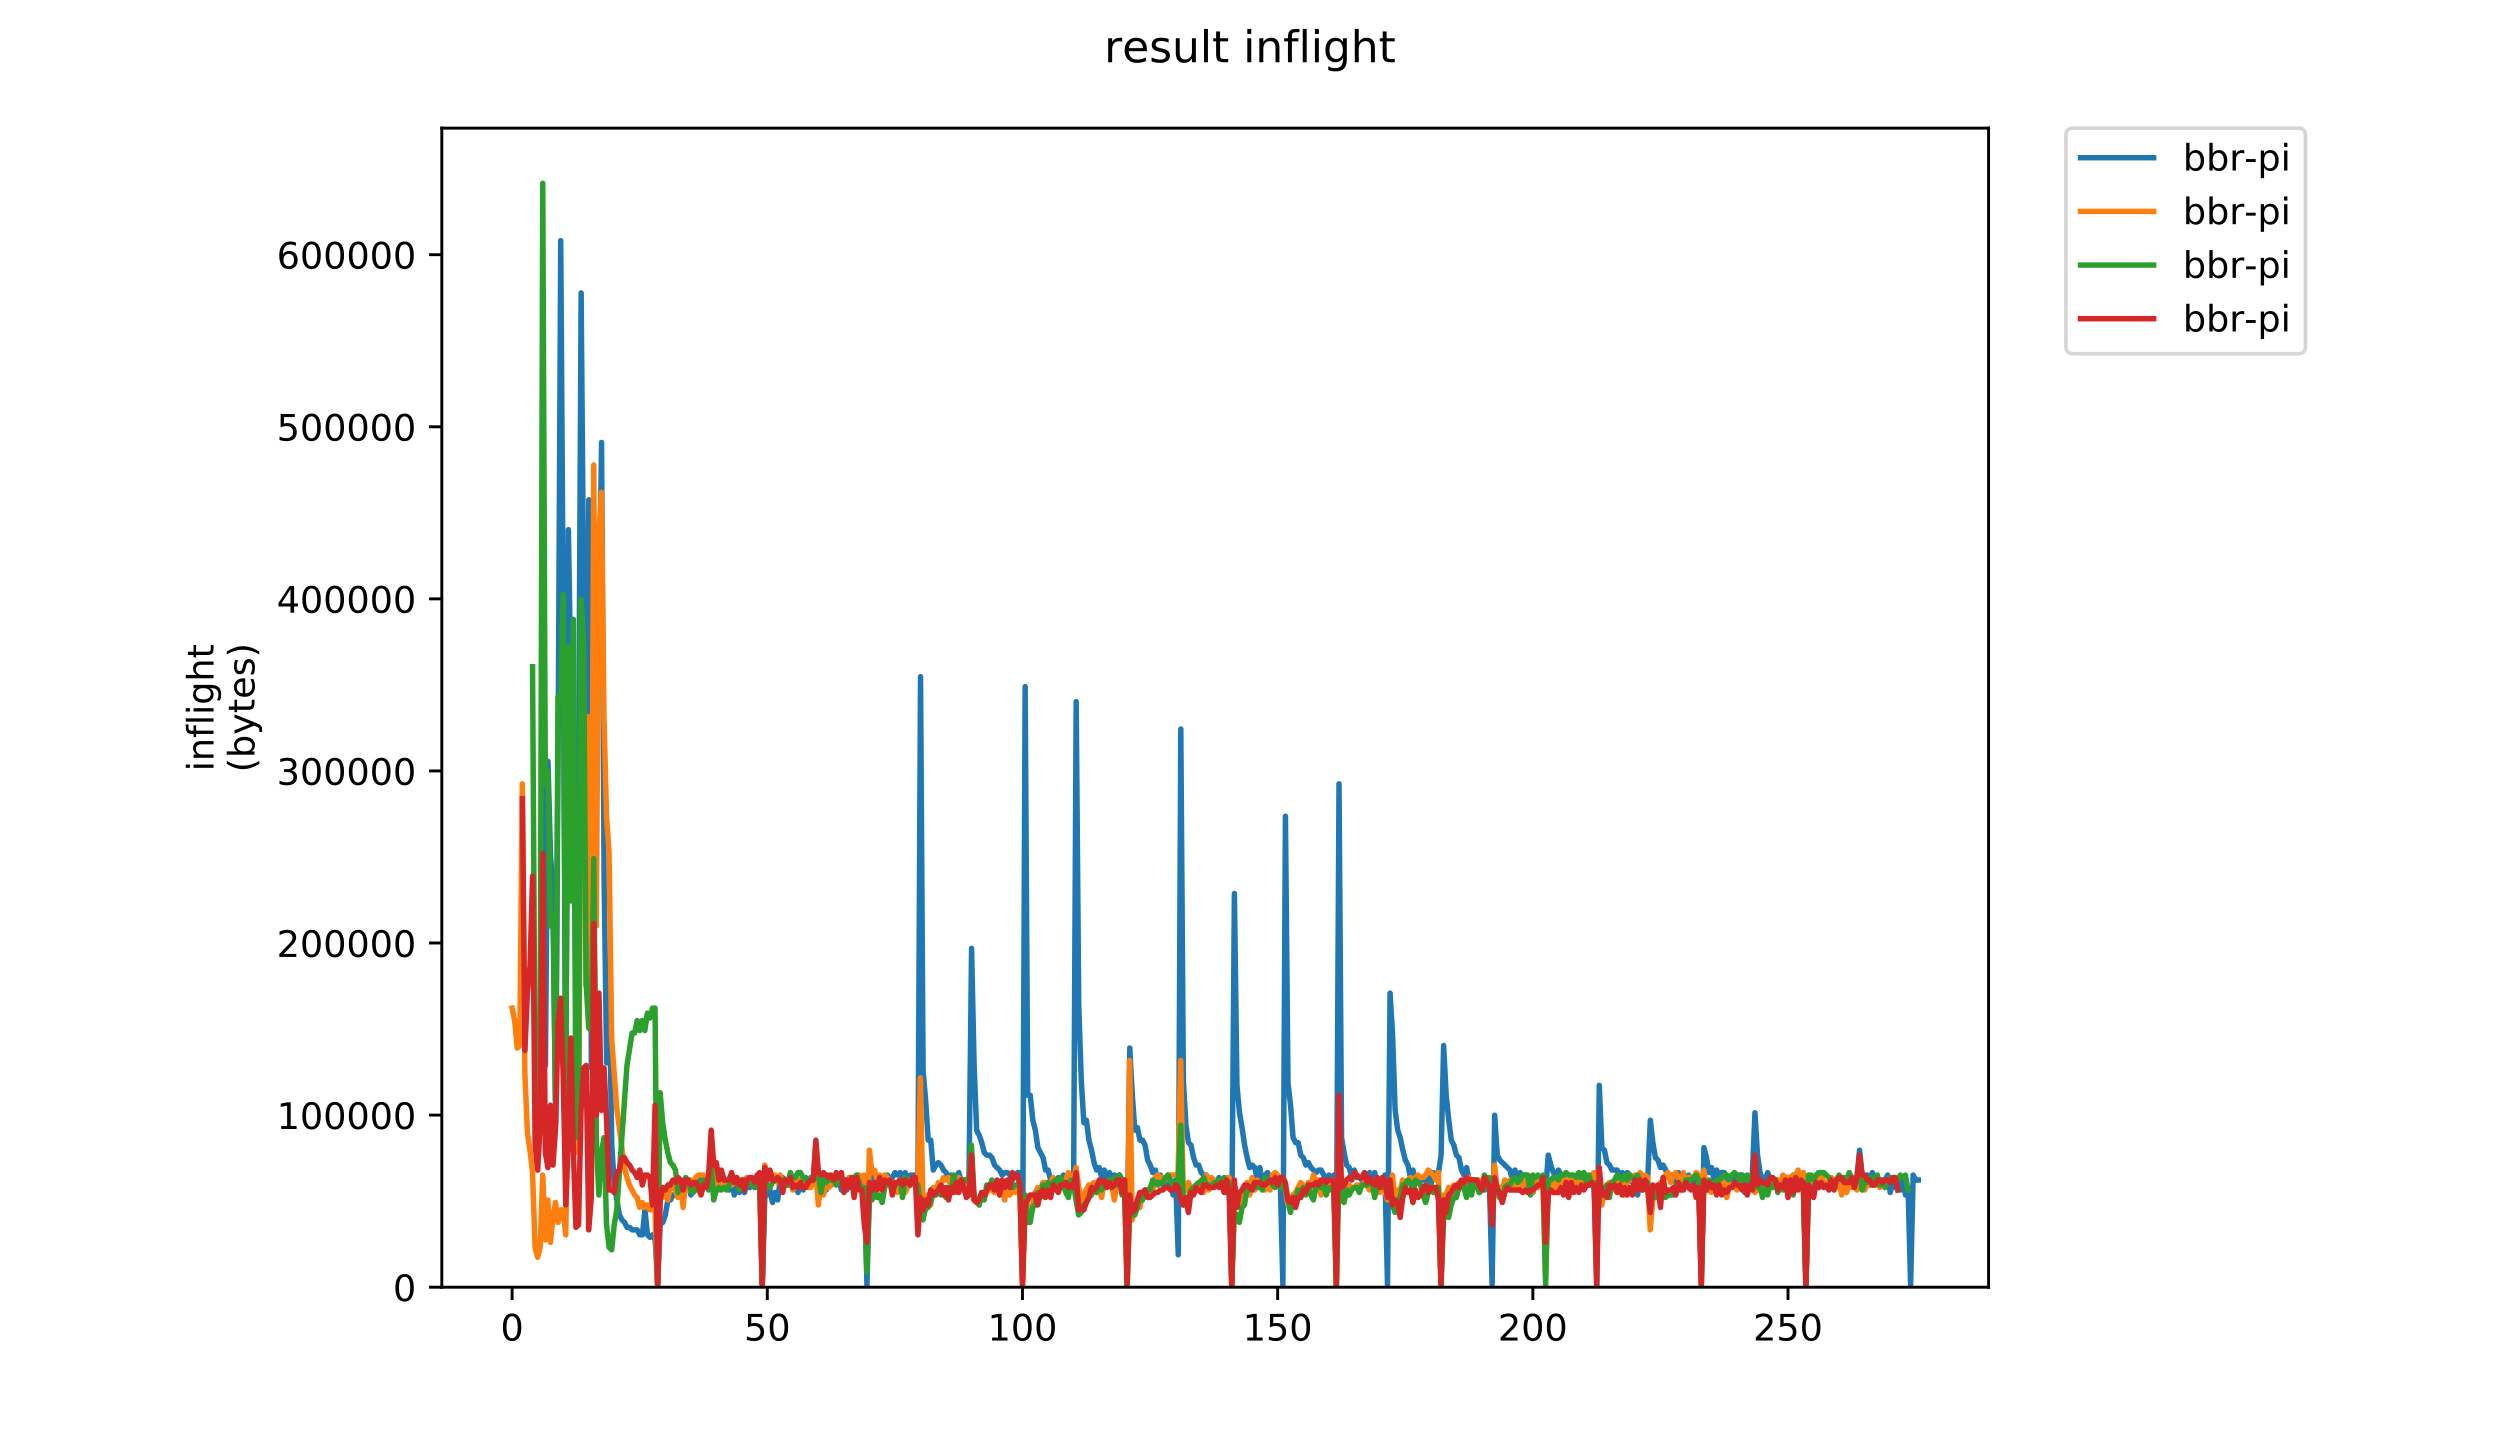 <?xml version="1.0" encoding="utf-8" standalone="no"?>
<!DOCTYPE svg PUBLIC "-//W3C//DTD SVG 1.1//EN"
  "http://www.w3.org/Graphics/SVG/1.1/DTD/svg11.dtd">
<!-- Created with matplotlib (https://matplotlib.org/) -->
<svg height="396pt" version="1.1" viewBox="0 0 684 396" width="684pt" xmlns="http://www.w3.org/2000/svg" xmlns:xlink="http://www.w3.org/1999/xlink">
 <defs>
  <style type="text/css">
*{stroke-linecap:butt;stroke-linejoin:round;}
  </style>
 </defs>
 <g id="figure_1">
  <g id="patch_1">
   <path d="M 0 396 
L 684 396 
L 684 0 
L 0 0 
z
" style="fill:#ffffff;"/>
  </g>
  <g id="axes_1">
   <g id="patch_2">
    <path d="M 120.879 352.174 
L 544.074 352.174 
L 544.074 35.062 
L 120.879 35.062 
z
" style="fill:#ffffff;"/>
   </g>
   <g id="matplotlib.axis_1">
    <g id="xtick_1">
     <g id="line2d_1">
      <defs>
       <path d="M 0 0 
L 0 3.5 
" id="m417b102bc9" style="stroke:#000000;stroke-width:0.8;"/>
      </defs>
      <g>
       <use style="stroke:#000000;stroke-width:0.8;" x="140.115" xlink:href="#m417b102bc9" y="352.174"/>
      </g>
     </g>
     <g id="text_1">
      <!-- 0 -->
      <defs>
       <path d="M 31.781 66.406 
Q 24.172 66.406 20.328 58.906 
Q 16.5 51.422 16.5 36.375 
Q 16.5 21.391 20.328 13.891 
Q 24.172 6.391 31.781 6.391 
Q 39.453 6.391 43.281 13.891 
Q 47.125 21.391 47.125 36.375 
Q 47.125 51.422 43.281 58.906 
Q 39.453 66.406 31.781 66.406 
z
M 31.781 74.219 
Q 44.047 74.219 50.516 64.516 
Q 56.984 54.828 56.984 36.375 
Q 56.984 17.969 50.516 8.266 
Q 44.047 -1.422 31.781 -1.422 
Q 19.531 -1.422 13.062 8.266 
Q 6.594 17.969 6.594 36.375 
Q 6.594 54.828 13.062 64.516 
Q 19.531 74.219 31.781 74.219 
z
" id="DejaVuSans-48"/>
      </defs>
      <g transform="translate(136.933 366.773)scale(0.1 -0.1)">
       <use xlink:href="#DejaVuSans-48"/>
      </g>
     </g>
    </g>
    <g id="xtick_2">
     <g id="line2d_2">
      <g>
       <use style="stroke:#000000;stroke-width:0.8;" x="209.931" xlink:href="#m417b102bc9" y="352.174"/>
      </g>
     </g>
     <g id="text_2">
      <!-- 50 -->
      <defs>
       <path d="M 10.797 72.906 
L 49.516 72.906 
L 49.516 64.594 
L 19.828 64.594 
L 19.828 46.734 
Q 21.969 47.469 24.109 47.828 
Q 26.266 48.188 28.422 48.188 
Q 40.625 48.188 47.75 41.5 
Q 54.891 34.812 54.891 23.391 
Q 54.891 11.625 47.562 5.094 
Q 40.234 -1.422 26.906 -1.422 
Q 22.312 -1.422 17.547 -0.641 
Q 12.797 0.141 7.719 1.703 
L 7.719 11.625 
Q 12.109 9.234 16.797 8.062 
Q 21.484 6.891 26.703 6.891 
Q 35.156 6.891 40.078 11.328 
Q 45.016 15.766 45.016 23.391 
Q 45.016 31 40.078 35.438 
Q 35.156 39.891 26.703 39.891 
Q 22.75 39.891 18.812 39.016 
Q 14.891 38.141 10.797 36.281 
z
" id="DejaVuSans-53"/>
      </defs>
      <g transform="translate(203.569 366.773)scale(0.1 -0.1)">
       <use xlink:href="#DejaVuSans-53"/>
       <use x="63.623" xlink:href="#DejaVuSans-48"/>
      </g>
     </g>
    </g>
    <g id="xtick_3">
     <g id="line2d_3">
      <g>
       <use style="stroke:#000000;stroke-width:0.8;" x="279.747" xlink:href="#m417b102bc9" y="352.174"/>
      </g>
     </g>
     <g id="text_3">
      <!-- 100 -->
      <defs>
       <path d="M 12.406 8.297 
L 28.516 8.297 
L 28.516 63.922 
L 10.984 60.406 
L 10.984 69.391 
L 28.422 72.906 
L 38.281 72.906 
L 38.281 8.297 
L 54.391 8.297 
L 54.391 0 
L 12.406 0 
z
" id="DejaVuSans-49"/>
      </defs>
      <g transform="translate(270.204 366.773)scale(0.1 -0.1)">
       <use xlink:href="#DejaVuSans-49"/>
       <use x="63.623" xlink:href="#DejaVuSans-48"/>
       <use x="127.246" xlink:href="#DejaVuSans-48"/>
      </g>
     </g>
    </g>
    <g id="xtick_4">
     <g id="line2d_4">
      <g>
       <use style="stroke:#000000;stroke-width:0.8;" x="349.564" xlink:href="#m417b102bc9" y="352.174"/>
      </g>
     </g>
     <g id="text_4">
      <!-- 150 -->
      <g transform="translate(340.02 366.773)scale(0.1 -0.1)">
       <use xlink:href="#DejaVuSans-49"/>
       <use x="63.623" xlink:href="#DejaVuSans-53"/>
       <use x="127.246" xlink:href="#DejaVuSans-48"/>
      </g>
     </g>
    </g>
    <g id="xtick_5">
     <g id="line2d_5">
      <g>
       <use style="stroke:#000000;stroke-width:0.8;" x="419.38" xlink:href="#m417b102bc9" y="352.174"/>
      </g>
     </g>
     <g id="text_5">
      <!-- 200 -->
      <defs>
       <path d="M 19.188 8.297 
L 53.609 8.297 
L 53.609 0 
L 7.328 0 
L 7.328 8.297 
Q 12.938 14.109 22.625 23.891 
Q 32.328 33.688 34.812 36.531 
Q 39.547 41.844 41.422 45.531 
Q 43.312 49.219 43.312 52.781 
Q 43.312 58.594 39.234 62.25 
Q 35.156 65.922 28.609 65.922 
Q 23.969 65.922 18.812 64.312 
Q 13.672 62.703 7.812 59.422 
L 7.812 69.391 
Q 13.766 71.781 18.938 73 
Q 24.125 74.219 28.422 74.219 
Q 39.75 74.219 46.484 68.547 
Q 53.219 62.891 53.219 53.422 
Q 53.219 48.922 51.531 44.891 
Q 49.859 40.875 45.406 35.406 
Q 44.188 33.984 37.641 27.219 
Q 31.109 20.453 19.188 8.297 
z
" id="DejaVuSans-50"/>
      </defs>
      <g transform="translate(409.836 366.773)scale(0.1 -0.1)">
       <use xlink:href="#DejaVuSans-50"/>
       <use x="63.623" xlink:href="#DejaVuSans-48"/>
       <use x="127.246" xlink:href="#DejaVuSans-48"/>
      </g>
     </g>
    </g>
    <g id="xtick_6">
     <g id="line2d_6">
      <g>
       <use style="stroke:#000000;stroke-width:0.8;" x="489.197" xlink:href="#m417b102bc9" y="352.174"/>
      </g>
     </g>
     <g id="text_6">
      <!-- 250 -->
      <g transform="translate(479.653 366.773)scale(0.1 -0.1)">
       <use xlink:href="#DejaVuSans-50"/>
       <use x="63.623" xlink:href="#DejaVuSans-53"/>
       <use x="127.246" xlink:href="#DejaVuSans-48"/>
      </g>
     </g>
    </g>
   </g>
   <g id="matplotlib.axis_2">
    <g id="ytick_1">
     <g id="line2d_7">
      <defs>
       <path d="M 0 0 
L -3.5 0 
" id="m81cf6c8b62" style="stroke:#000000;stroke-width:0.8;"/>
      </defs>
      <g>
       <use style="stroke:#000000;stroke-width:0.8;" x="120.879" xlink:href="#m81cf6c8b62" y="352.174"/>
      </g>
     </g>
     <g id="text_7">
      <!-- 0 -->
      <g transform="translate(107.516 355.973)scale(0.1 -0.1)">
       <use xlink:href="#DejaVuSans-48"/>
      </g>
     </g>
    </g>
    <g id="ytick_2">
     <g id="line2d_8">
      <g>
       <use style="stroke:#000000;stroke-width:0.8;" x="120.879" xlink:href="#m81cf6c8b62" y="305.093"/>
      </g>
     </g>
     <g id="text_8">
      <!-- 100000 -->
      <g transform="translate(75.704 308.892)scale(0.1 -0.1)">
       <use xlink:href="#DejaVuSans-49"/>
       <use x="63.623" xlink:href="#DejaVuSans-48"/>
       <use x="127.246" xlink:href="#DejaVuSans-48"/>
       <use x="190.869" xlink:href="#DejaVuSans-48"/>
       <use x="254.492" xlink:href="#DejaVuSans-48"/>
       <use x="318.115" xlink:href="#DejaVuSans-48"/>
      </g>
     </g>
    </g>
    <g id="ytick_3">
     <g id="line2d_9">
      <g>
       <use style="stroke:#000000;stroke-width:0.8;" x="120.879" xlink:href="#m81cf6c8b62" y="258.011"/>
      </g>
     </g>
     <g id="text_9">
      <!-- 200000 -->
      <g transform="translate(75.704 261.81)scale(0.1 -0.1)">
       <use xlink:href="#DejaVuSans-50"/>
       <use x="63.623" xlink:href="#DejaVuSans-48"/>
       <use x="127.246" xlink:href="#DejaVuSans-48"/>
       <use x="190.869" xlink:href="#DejaVuSans-48"/>
       <use x="254.492" xlink:href="#DejaVuSans-48"/>
       <use x="318.115" xlink:href="#DejaVuSans-48"/>
      </g>
     </g>
    </g>
    <g id="ytick_4">
     <g id="line2d_10">
      <g>
       <use style="stroke:#000000;stroke-width:0.8;" x="120.879" xlink:href="#m81cf6c8b62" y="210.93"/>
      </g>
     </g>
     <g id="text_10">
      <!-- 300000 -->
      <defs>
       <path d="M 40.578 39.312 
Q 47.656 37.797 51.625 33 
Q 55.609 28.219 55.609 21.188 
Q 55.609 10.406 48.188 4.484 
Q 40.766 -1.422 27.094 -1.422 
Q 22.516 -1.422 17.656 -0.516 
Q 12.797 0.391 7.625 2.203 
L 7.625 11.719 
Q 11.719 9.328 16.594 8.109 
Q 21.484 6.891 26.812 6.891 
Q 36.078 6.891 40.938 10.547 
Q 45.797 14.203 45.797 21.188 
Q 45.797 27.641 41.281 31.266 
Q 36.766 34.906 28.719 34.906 
L 20.219 34.906 
L 20.219 43.016 
L 29.109 43.016 
Q 36.375 43.016 40.234 45.922 
Q 44.094 48.828 44.094 54.297 
Q 44.094 59.906 40.109 62.906 
Q 36.141 65.922 28.719 65.922 
Q 24.656 65.922 20.016 65.031 
Q 15.375 64.156 9.812 62.312 
L 9.812 71.094 
Q 15.438 72.656 20.344 73.438 
Q 25.25 74.219 29.594 74.219 
Q 40.828 74.219 47.359 69.109 
Q 53.906 64.016 53.906 55.328 
Q 53.906 49.266 50.438 45.094 
Q 46.969 40.922 40.578 39.312 
z
" id="DejaVuSans-51"/>
      </defs>
      <g transform="translate(75.704 214.729)scale(0.1 -0.1)">
       <use xlink:href="#DejaVuSans-51"/>
       <use x="63.623" xlink:href="#DejaVuSans-48"/>
       <use x="127.246" xlink:href="#DejaVuSans-48"/>
       <use x="190.869" xlink:href="#DejaVuSans-48"/>
       <use x="254.492" xlink:href="#DejaVuSans-48"/>
       <use x="318.115" xlink:href="#DejaVuSans-48"/>
      </g>
     </g>
    </g>
    <g id="ytick_5">
     <g id="line2d_11">
      <g>
       <use style="stroke:#000000;stroke-width:0.8;" x="120.879" xlink:href="#m81cf6c8b62" y="163.848"/>
      </g>
     </g>
     <g id="text_11">
      <!-- 400000 -->
      <defs>
       <path d="M 37.797 64.312 
L 12.891 25.391 
L 37.797 25.391 
z
M 35.203 72.906 
L 47.609 72.906 
L 47.609 25.391 
L 58.016 25.391 
L 58.016 17.188 
L 47.609 17.188 
L 47.609 0 
L 37.797 0 
L 37.797 17.188 
L 4.891 17.188 
L 4.891 26.703 
z
" id="DejaVuSans-52"/>
      </defs>
      <g transform="translate(75.704 167.647)scale(0.1 -0.1)">
       <use xlink:href="#DejaVuSans-52"/>
       <use x="63.623" xlink:href="#DejaVuSans-48"/>
       <use x="127.246" xlink:href="#DejaVuSans-48"/>
       <use x="190.869" xlink:href="#DejaVuSans-48"/>
       <use x="254.492" xlink:href="#DejaVuSans-48"/>
       <use x="318.115" xlink:href="#DejaVuSans-48"/>
      </g>
     </g>
    </g>
    <g id="ytick_6">
     <g id="line2d_12">
      <g>
       <use style="stroke:#000000;stroke-width:0.8;" x="120.879" xlink:href="#m81cf6c8b62" y="116.766"/>
      </g>
     </g>
     <g id="text_12">
      <!-- 500000 -->
      <g transform="translate(75.704 120.566)scale(0.1 -0.1)">
       <use xlink:href="#DejaVuSans-53"/>
       <use x="63.623" xlink:href="#DejaVuSans-48"/>
       <use x="127.246" xlink:href="#DejaVuSans-48"/>
       <use x="190.869" xlink:href="#DejaVuSans-48"/>
       <use x="254.492" xlink:href="#DejaVuSans-48"/>
       <use x="318.115" xlink:href="#DejaVuSans-48"/>
      </g>
     </g>
    </g>
    <g id="ytick_7">
     <g id="line2d_13">
      <g>
       <use style="stroke:#000000;stroke-width:0.8;" x="120.879" xlink:href="#m81cf6c8b62" y="69.685"/>
      </g>
     </g>
     <g id="text_13">
      <!-- 600000 -->
      <defs>
       <path d="M 33.016 40.375 
Q 26.375 40.375 22.484 35.828 
Q 18.609 31.297 18.609 23.391 
Q 18.609 15.531 22.484 10.953 
Q 26.375 6.391 33.016 6.391 
Q 39.656 6.391 43.531 10.953 
Q 47.406 15.531 47.406 23.391 
Q 47.406 31.297 43.531 35.828 
Q 39.656 40.375 33.016 40.375 
z
M 52.594 71.297 
L 52.594 62.312 
Q 48.875 64.062 45.094 64.984 
Q 41.312 65.922 37.594 65.922 
Q 27.828 65.922 22.672 59.328 
Q 17.531 52.734 16.797 39.406 
Q 19.672 43.656 24.016 45.922 
Q 28.375 48.188 33.594 48.188 
Q 44.578 48.188 50.953 41.516 
Q 57.328 34.859 57.328 23.391 
Q 57.328 12.156 50.688 5.359 
Q 44.047 -1.422 33.016 -1.422 
Q 20.359 -1.422 13.672 8.266 
Q 6.984 17.969 6.984 36.375 
Q 6.984 53.656 15.188 63.938 
Q 23.391 74.219 37.203 74.219 
Q 40.922 74.219 44.703 73.484 
Q 48.484 72.75 52.594 71.297 
z
" id="DejaVuSans-54"/>
      </defs>
      <g transform="translate(75.704 73.484)scale(0.1 -0.1)">
       <use xlink:href="#DejaVuSans-54"/>
       <use x="63.623" xlink:href="#DejaVuSans-48"/>
       <use x="127.246" xlink:href="#DejaVuSans-48"/>
       <use x="190.869" xlink:href="#DejaVuSans-48"/>
       <use x="254.492" xlink:href="#DejaVuSans-48"/>
       <use x="318.115" xlink:href="#DejaVuSans-48"/>
      </g>
     </g>
    </g>
    <g id="text_14">
     <!-- inflight -->
     <defs>
      <path d="M 9.422 54.688 
L 18.406 54.688 
L 18.406 0 
L 9.422 0 
z
M 9.422 75.984 
L 18.406 75.984 
L 18.406 64.594 
L 9.422 64.594 
z
" id="DejaVuSans-105"/>
      <path d="M 54.891 33.016 
L 54.891 0 
L 45.906 0 
L 45.906 32.719 
Q 45.906 40.484 42.875 44.328 
Q 39.844 48.188 33.797 48.188 
Q 26.516 48.188 22.312 43.547 
Q 18.109 38.922 18.109 30.906 
L 18.109 0 
L 9.078 0 
L 9.078 54.688 
L 18.109 54.688 
L 18.109 46.188 
Q 21.344 51.125 25.703 53.562 
Q 30.078 56 35.797 56 
Q 45.219 56 50.047 50.172 
Q 54.891 44.344 54.891 33.016 
z
" id="DejaVuSans-110"/>
      <path d="M 37.109 75.984 
L 37.109 68.5 
L 28.516 68.5 
Q 23.688 68.5 21.797 66.547 
Q 19.922 64.594 19.922 59.516 
L 19.922 54.688 
L 34.719 54.688 
L 34.719 47.703 
L 19.922 47.703 
L 19.922 0 
L 10.891 0 
L 10.891 47.703 
L 2.297 47.703 
L 2.297 54.688 
L 10.891 54.688 
L 10.891 58.5 
Q 10.891 67.625 15.141 71.797 
Q 19.391 75.984 28.609 75.984 
z
" id="DejaVuSans-102"/>
      <path d="M 9.422 75.984 
L 18.406 75.984 
L 18.406 0 
L 9.422 0 
z
" id="DejaVuSans-108"/>
      <path d="M 45.406 27.984 
Q 45.406 37.75 41.375 43.109 
Q 37.359 48.484 30.078 48.484 
Q 22.859 48.484 18.828 43.109 
Q 14.797 37.75 14.797 27.984 
Q 14.797 18.266 18.828 12.891 
Q 22.859 7.516 30.078 7.516 
Q 37.359 7.516 41.375 12.891 
Q 45.406 18.266 45.406 27.984 
z
M 54.391 6.781 
Q 54.391 -7.172 48.188 -13.984 
Q 42 -20.797 29.203 -20.797 
Q 24.469 -20.797 20.266 -20.094 
Q 16.062 -19.391 12.109 -17.922 
L 12.109 -9.188 
Q 16.062 -11.328 19.922 -12.344 
Q 23.781 -13.375 27.781 -13.375 
Q 36.625 -13.375 41.016 -8.766 
Q 45.406 -4.156 45.406 5.172 
L 45.406 9.625 
Q 42.625 4.781 38.281 2.391 
Q 33.938 0 27.875 0 
Q 17.828 0 11.672 7.656 
Q 5.516 15.328 5.516 27.984 
Q 5.516 40.672 11.672 48.328 
Q 17.828 56 27.875 56 
Q 33.938 56 38.281 53.609 
Q 42.625 51.219 45.406 46.391 
L 45.406 54.688 
L 54.391 54.688 
z
" id="DejaVuSans-103"/>
      <path d="M 54.891 33.016 
L 54.891 0 
L 45.906 0 
L 45.906 32.719 
Q 45.906 40.484 42.875 44.328 
Q 39.844 48.188 33.797 48.188 
Q 26.516 48.188 22.312 43.547 
Q 18.109 38.922 18.109 30.906 
L 18.109 0 
L 9.078 0 
L 9.078 75.984 
L 18.109 75.984 
L 18.109 46.188 
Q 21.344 51.125 25.703 53.562 
Q 30.078 56 35.797 56 
Q 45.219 56 50.047 50.172 
Q 54.891 44.344 54.891 33.016 
z
" id="DejaVuSans-104"/>
      <path d="M 18.312 70.219 
L 18.312 54.688 
L 36.812 54.688 
L 36.812 47.703 
L 18.312 47.703 
L 18.312 18.016 
Q 18.312 11.328 20.141 9.422 
Q 21.969 7.516 27.594 7.516 
L 36.812 7.516 
L 36.812 0 
L 27.594 0 
Q 17.188 0 13.234 3.875 
Q 9.281 7.766 9.281 18.016 
L 9.281 47.703 
L 2.688 47.703 
L 2.688 54.688 
L 9.281 54.688 
L 9.281 70.219 
z
" id="DejaVuSans-116"/>
     </defs>
     <g transform="translate(58.426 211.018)rotate(-90)scale(0.1 -0.1)">
      <use xlink:href="#DejaVuSans-105"/>
      <use x="27.783" xlink:href="#DejaVuSans-110"/>
      <use x="91.162" xlink:href="#DejaVuSans-102"/>
      <use x="126.367" xlink:href="#DejaVuSans-108"/>
      <use x="154.15" xlink:href="#DejaVuSans-105"/>
      <use x="181.934" xlink:href="#DejaVuSans-103"/>
      <use x="245.41" xlink:href="#DejaVuSans-104"/>
      <use x="308.789" xlink:href="#DejaVuSans-116"/>
     </g>
     <!-- (bytes) -->
     <defs>
      <path d="M 31 75.875 
Q 24.469 64.656 21.281 53.656 
Q 18.109 42.672 18.109 31.391 
Q 18.109 20.125 21.312 9.062 
Q 24.516 -2 31 -13.188 
L 23.188 -13.188 
Q 15.875 -1.703 12.234 9.375 
Q 8.594 20.453 8.594 31.391 
Q 8.594 42.281 12.203 53.312 
Q 15.828 64.359 23.188 75.875 
z
" id="DejaVuSans-40"/>
      <path d="M 48.688 27.297 
Q 48.688 37.203 44.609 42.844 
Q 40.531 48.484 33.406 48.484 
Q 26.266 48.484 22.188 42.844 
Q 18.109 37.203 18.109 27.297 
Q 18.109 17.391 22.188 11.75 
Q 26.266 6.109 33.406 6.109 
Q 40.531 6.109 44.609 11.75 
Q 48.688 17.391 48.688 27.297 
z
M 18.109 46.391 
Q 20.953 51.266 25.266 53.625 
Q 29.594 56 35.594 56 
Q 45.562 56 51.781 48.094 
Q 58.016 40.188 58.016 27.297 
Q 58.016 14.406 51.781 6.484 
Q 45.562 -1.422 35.594 -1.422 
Q 29.594 -1.422 25.266 0.953 
Q 20.953 3.328 18.109 8.203 
L 18.109 0 
L 9.078 0 
L 9.078 75.984 
L 18.109 75.984 
z
" id="DejaVuSans-98"/>
      <path d="M 32.172 -5.078 
Q 28.375 -14.844 24.75 -17.812 
Q 21.141 -20.797 15.094 -20.797 
L 7.906 -20.797 
L 7.906 -13.281 
L 13.188 -13.281 
Q 16.891 -13.281 18.938 -11.516 
Q 21 -9.766 23.484 -3.219 
L 25.094 0.875 
L 2.984 54.688 
L 12.5 54.688 
L 29.594 11.922 
L 46.688 54.688 
L 56.203 54.688 
z
" id="DejaVuSans-121"/>
      <path d="M 56.203 29.594 
L 56.203 25.203 
L 14.891 25.203 
Q 15.484 15.922 20.484 11.062 
Q 25.484 6.203 34.422 6.203 
Q 39.594 6.203 44.453 7.469 
Q 49.312 8.734 54.109 11.281 
L 54.109 2.781 
Q 49.266 0.734 44.188 -0.344 
Q 39.109 -1.422 33.891 -1.422 
Q 20.797 -1.422 13.156 6.188 
Q 5.516 13.812 5.516 26.812 
Q 5.516 40.234 12.766 48.109 
Q 20.016 56 32.328 56 
Q 43.359 56 49.781 48.891 
Q 56.203 41.797 56.203 29.594 
z
M 47.219 32.234 
Q 47.125 39.594 43.094 43.984 
Q 39.062 48.391 32.422 48.391 
Q 24.906 48.391 20.391 44.141 
Q 15.875 39.891 15.188 32.172 
z
" id="DejaVuSans-101"/>
      <path d="M 44.281 53.078 
L 44.281 44.578 
Q 40.484 46.531 36.375 47.5 
Q 32.281 48.484 27.875 48.484 
Q 21.188 48.484 17.844 46.438 
Q 14.5 44.391 14.5 40.281 
Q 14.5 37.156 16.891 35.375 
Q 19.281 33.594 26.516 31.984 
L 29.594 31.297 
Q 39.156 29.25 43.188 25.516 
Q 47.219 21.781 47.219 15.094 
Q 47.219 7.469 41.188 3.016 
Q 35.156 -1.422 24.609 -1.422 
Q 20.219 -1.422 15.453 -0.562 
Q 10.688 0.297 5.422 2 
L 5.422 11.281 
Q 10.406 8.688 15.234 7.391 
Q 20.062 6.109 24.812 6.109 
Q 31.156 6.109 34.562 8.281 
Q 37.984 10.453 37.984 14.406 
Q 37.984 18.062 35.516 20.016 
Q 33.062 21.969 24.703 23.781 
L 21.578 24.516 
Q 13.234 26.266 9.516 29.906 
Q 5.812 33.547 5.812 39.891 
Q 5.812 47.609 11.281 51.797 
Q 16.75 56 26.812 56 
Q 31.781 56 36.172 55.266 
Q 40.578 54.547 44.281 53.078 
z
" id="DejaVuSans-115"/>
      <path d="M 8.016 75.875 
L 15.828 75.875 
Q 23.141 64.359 26.781 53.312 
Q 30.422 42.281 30.422 31.391 
Q 30.422 20.453 26.781 9.375 
Q 23.141 -1.703 15.828 -13.188 
L 8.016 -13.188 
Q 14.5 -2 17.703 9.062 
Q 20.906 20.125 20.906 31.391 
Q 20.906 42.672 17.703 53.656 
Q 14.5 64.656 8.016 75.875 
z
" id="DejaVuSans-41"/>
     </defs>
     <g transform="translate(69.624 211.295)rotate(-90)scale(0.1 -0.1)">
      <use xlink:href="#DejaVuSans-40"/>
      <use x="39.014" xlink:href="#DejaVuSans-98"/>
      <use x="102.49" xlink:href="#DejaVuSans-121"/>
      <use x="161.67" xlink:href="#DejaVuSans-116"/>
      <use x="200.879" xlink:href="#DejaVuSans-101"/>
      <use x="262.402" xlink:href="#DejaVuSans-115"/>
      <use x="314.502" xlink:href="#DejaVuSans-41"/>
     </g>
    </g>
   </g>
   <g id="line2d_14">
    <path clip-path="url(#pd1deecdcaa)" d="M 148.528 101.975 
L 149.226 291.499 
L 149.924 208.327 
L 150.622 234.233 
L 151.32 243.096 
L 152.018 307.179 
L 152.717 201.509 
L 153.415 65.843 
L 154.113 170.149 
L 154.811 298.317 
L 155.509 144.925 
L 156.207 187.193 
L 156.906 202.191 
L 157.604 277.864 
L 158.302 211.054 
L 159 80.16 
L 159.698 164.014 
L 160.396 269.684 
L 161.095 136.744 
L 161.793 292.181 
L 162.491 159.242 
L 163.189 187.875 
L 163.887 176.285 
L 164.585 121.064 
L 165.284 240.369 
L 165.982 290.818 
L 166.68 269.684 
L 167.378 313.315 
L 168.076 324.223 
L 169.473 332.404 
L 170.171 333.767 
L 170.869 334.449 
L 171.567 335.812 
L 172.265 335.812 
L 172.963 336.494 
L 174.36 336.494 
L 175.058 337.858 
L 175.756 337.858 
L 176.454 331.04 
L 177.152 337.858 
L 177.85 338.539 
L 178.549 337.858 
L 179.247 339.221 
L 179.945 351.492 
L 180.643 334.449 
L 181.341 334.449 
L 182.039 332.404 
L 182.738 328.313 
L 183.436 328.313 
L 184.134 326.95 
L 184.832 326.95 
L 185.53 324.905 
L 186.228 325.586 
L 187.625 324.223 
L 188.323 324.223 
L 189.021 326.95 
L 189.719 324.905 
L 190.417 325.586 
L 191.116 322.178 
L 191.814 322.859 
L 192.512 322.859 
L 193.21 323.541 
L 193.908 324.905 
L 194.606 324.223 
L 195.305 326.268 
L 196.701 324.905 
L 198.097 324.905 
L 198.795 324.223 
L 199.494 325.586 
L 200.192 322.859 
L 200.89 326.95 
L 201.588 322.859 
L 202.286 326.268 
L 202.984 322.859 
L 203.683 326.268 
L 204.381 323.541 
L 205.079 324.905 
L 205.777 323.541 
L 206.475 324.905 
L 207.173 324.223 
L 207.872 322.859 
L 208.57 351.492 
L 209.268 326.95 
L 209.966 326.95 
L 210.664 325.586 
L 211.362 328.995 
L 212.06 326.268 
L 212.759 328.313 
L 213.457 322.859 
L 214.155 322.178 
L 214.853 322.859 
L 215.551 324.223 
L 216.249 324.223 
L 216.948 324.905 
L 217.646 324.223 
L 218.344 326.268 
L 219.042 322.859 
L 219.74 325.586 
L 220.438 322.178 
L 221.137 324.223 
L 222.533 322.859 
L 223.231 321.496 
L 223.929 322.178 
L 224.627 325.586 
L 225.326 322.178 
L 226.024 325.586 
L 226.722 323.541 
L 227.42 324.223 
L 228.118 322.859 
L 229.515 322.859 
L 230.213 325.586 
L 230.911 322.859 
L 231.609 325.586 
L 232.307 322.859 
L 233.005 324.223 
L 233.704 323.541 
L 235.798 323.541 
L 236.496 322.859 
L 237.194 351.492 
L 237.893 324.905 
L 238.591 322.178 
L 239.289 324.905 
L 239.987 322.859 
L 240.685 324.905 
L 241.383 322.859 
L 242.082 323.541 
L 242.78 321.496 
L 243.478 322.859 
L 244.176 322.178 
L 244.874 320.814 
L 245.572 321.496 
L 246.271 320.814 
L 246.969 322.178 
L 247.667 320.814 
L 248.365 324.223 
L 249.063 321.496 
L 251.158 321.496 
L 251.856 185.148 
L 252.554 292.863 
L 253.252 301.044 
L 253.95 311.951 
L 254.648 311.951 
L 255.347 320.132 
L 256.045 318.769 
L 256.743 318.087 
L 257.441 318.769 
L 258.139 320.132 
L 258.837 320.814 
L 259.536 322.178 
L 260.234 321.496 
L 260.932 322.178 
L 261.63 322.178 
L 262.328 320.814 
L 263.026 323.541 
L 263.725 322.859 
L 264.423 322.859 
L 265.121 322.178 
L 265.819 259.457 
L 266.517 291.499 
L 267.215 309.225 
L 267.914 310.588 
L 268.612 312.633 
L 269.31 315.36 
L 270.008 316.042 
L 270.706 316.042 
L 271.404 316.724 
L 272.103 318.769 
L 273.499 320.132 
L 274.197 321.496 
L 274.895 320.814 
L 275.593 320.814 
L 276.292 321.496 
L 276.99 322.859 
L 277.688 321.496 
L 278.386 320.814 
L 279.084 320.814 
L 279.782 346.72 
L 280.481 187.875 
L 281.179 299.68 
L 281.877 299.68 
L 282.575 306.498 
L 283.273 309.225 
L 283.971 313.997 
L 285.368 316.724 
L 286.066 320.132 
L 286.764 320.132 
L 287.462 322.859 
L 288.16 324.905 
L 288.858 322.859 
L 289.557 322.178 
L 290.255 323.541 
L 290.953 321.496 
L 291.651 322.859 
L 292.349 321.496 
L 293.047 324.223 
L 293.746 322.178 
L 294.444 191.965 
L 295.142 275.137 
L 295.84 295.59 
L 296.538 307.179 
L 297.236 306.498 
L 297.935 311.951 
L 298.633 314.678 
L 299.331 318.087 
L 300.029 320.132 
L 300.727 319.451 
L 301.425 322.178 
L 302.124 320.132 
L 302.822 322.178 
L 303.52 320.814 
L 304.218 322.178 
L 304.916 321.496 
L 305.614 322.178 
L 306.313 321.496 
L 307.011 322.859 
L 307.709 322.859 
L 308.407 340.585 
L 309.105 286.727 
L 309.803 299.68 
L 310.502 309.225 
L 311.2 308.543 
L 311.898 311.951 
L 312.596 311.951 
L 313.294 313.315 
L 313.992 317.405 
L 314.691 318.769 
L 315.389 320.814 
L 316.087 320.132 
L 316.785 323.541 
L 317.483 321.496 
L 318.181 324.223 
L 318.88 323.541 
L 319.578 324.223 
L 320.276 324.223 
L 320.974 326.95 
L 321.672 322.859 
L 322.37 343.312 
L 323.068 199.464 
L 323.767 295.59 
L 324.465 307.861 
L 325.163 312.633 
L 325.861 313.315 
L 326.559 316.724 
L 327.257 318.769 
L 327.956 318.769 
L 328.654 320.814 
L 329.352 321.496 
L 330.05 321.496 
L 330.748 322.859 
L 332.145 322.859 
L 332.843 323.541 
L 333.541 322.178 
L 334.239 324.905 
L 334.937 323.541 
L 335.635 325.586 
L 336.334 323.541 
L 337.032 333.085 
L 337.73 244.459 
L 338.428 296.953 
L 339.126 304.452 
L 339.824 308.543 
L 340.523 313.315 
L 341.221 316.724 
L 341.919 319.451 
L 342.617 318.769 
L 343.315 319.451 
L 344.013 322.859 
L 344.712 319.451 
L 345.41 324.905 
L 346.108 321.496 
L 346.806 320.814 
L 347.504 322.178 
L 348.202 324.223 
L 348.901 323.541 
L 349.599 322.178 
L 350.297 323.541 
L 350.995 351.492 
L 351.693 223.325 
L 352.391 296.271 
L 353.09 302.407 
L 353.788 311.27 
L 354.486 312.633 
L 355.184 312.633 
L 355.882 316.042 
L 356.58 316.724 
L 357.279 318.769 
L 357.977 318.087 
L 358.675 319.451 
L 360.071 320.814 
L 360.769 320.132 
L 361.467 320.132 
L 362.166 321.496 
L 362.864 324.223 
L 363.562 321.496 
L 364.26 324.223 
L 364.958 321.496 
L 365.656 339.221 
L 366.355 214.463 
L 367.053 311.27 
L 367.751 315.36 
L 368.449 318.769 
L 369.147 319.451 
L 369.845 322.178 
L 370.544 320.132 
L 371.242 322.178 
L 371.94 322.178 
L 372.638 322.859 
L 373.336 322.178 
L 374.034 322.178 
L 374.733 320.814 
L 375.431 322.178 
L 376.129 320.814 
L 376.827 324.905 
L 377.525 322.859 
L 378.223 323.541 
L 378.922 321.496 
L 379.62 351.492 
L 380.318 271.729 
L 381.016 283.318 
L 381.714 303.771 
L 382.412 309.225 
L 383.111 311.27 
L 383.809 314.678 
L 384.507 317.405 
L 385.205 318.769 
L 385.903 322.178 
L 386.601 320.132 
L 387.3 323.541 
L 387.998 322.859 
L 390.092 322.859 
L 390.79 322.178 
L 391.489 324.223 
L 392.187 320.814 
L 392.885 322.178 
L 393.583 320.814 
L 394.281 316.042 
L 394.979 286.045 
L 395.678 299.68 
L 396.376 306.498 
L 397.074 311.951 
L 397.772 313.315 
L 398.47 316.042 
L 399.168 316.724 
L 399.866 320.132 
L 400.565 321.496 
L 401.263 319.451 
L 401.961 322.859 
L 402.659 322.859 
L 403.357 323.541 
L 404.055 323.541 
L 404.754 326.268 
L 405.452 324.223 
L 406.15 325.586 
L 406.848 322.178 
L 407.546 324.905 
L 408.244 351.492 
L 408.943 305.134 
L 409.641 316.042 
L 410.339 317.405 
L 413.132 320.132 
L 413.83 322.859 
L 414.528 320.132 
L 415.226 324.223 
L 415.924 320.814 
L 416.622 324.223 
L 417.321 321.496 
L 418.019 323.541 
L 418.717 322.178 
L 419.415 326.268 
L 420.113 323.541 
L 421.51 323.541 
L 422.208 322.178 
L 422.906 325.586 
L 423.604 316.042 
L 424.302 318.769 
L 425 320.814 
L 425.699 321.496 
L 426.397 320.132 
L 427.095 321.496 
L 427.793 322.178 
L 428.491 323.541 
L 429.189 324.223 
L 429.888 325.586 
L 430.586 324.223 
L 431.284 323.541 
L 431.982 322.178 
L 432.68 322.859 
L 433.378 322.859 
L 434.775 324.223 
L 435.473 322.859 
L 436.171 324.223 
L 436.869 351.492 
L 437.567 296.953 
L 438.265 313.997 
L 438.964 314.678 
L 439.662 318.087 
L 440.36 318.769 
L 441.058 320.132 
L 442.454 320.132 
L 443.153 321.496 
L 443.851 320.814 
L 444.549 321.496 
L 445.247 320.814 
L 445.945 321.496 
L 446.643 323.541 
L 447.342 322.859 
L 448.04 326.95 
L 448.738 322.859 
L 449.436 324.905 
L 450.832 322.178 
L 451.531 306.498 
L 452.229 312.633 
L 452.927 316.724 
L 453.625 317.405 
L 454.323 319.451 
L 455.021 318.769 
L 456.418 321.496 
L 457.814 321.496 
L 458.512 323.541 
L 459.21 320.814 
L 459.909 322.859 
L 460.607 322.178 
L 461.305 322.859 
L 462.003 321.496 
L 462.701 323.541 
L 463.399 323.541 
L 464.098 322.178 
L 464.796 323.541 
L 465.494 351.492 
L 466.192 313.997 
L 466.89 316.724 
L 467.588 320.814 
L 468.287 319.451 
L 468.985 322.859 
L 469.683 320.132 
L 470.381 321.496 
L 471.079 320.814 
L 471.777 320.814 
L 472.475 322.859 
L 473.872 321.496 
L 474.57 323.541 
L 475.268 322.178 
L 475.966 321.496 
L 476.664 321.496 
L 477.363 326.268 
L 478.061 322.178 
L 478.759 324.905 
L 479.457 320.814 
L 480.155 304.452 
L 480.853 316.042 
L 481.552 320.814 
L 482.25 322.859 
L 482.948 322.859 
L 483.646 320.814 
L 484.344 322.859 
L 485.042 322.859 
L 485.741 324.223 
L 486.439 323.541 
L 487.137 323.541 
L 487.835 322.859 
L 488.533 323.541 
L 489.231 322.178 
L 489.93 325.586 
L 490.628 321.496 
L 491.326 323.541 
L 492.024 323.541 
L 492.722 322.178 
L 493.42 323.541 
L 494.119 351.492 
L 494.817 324.223 
L 495.515 325.586 
L 496.213 324.223 
L 496.911 324.223 
L 497.609 324.905 
L 498.308 322.859 
L 499.006 323.541 
L 500.402 323.541 
L 501.1 322.859 
L 501.798 324.223 
L 502.497 322.859 
L 503.195 324.905 
L 503.893 323.541 
L 504.591 324.905 
L 505.289 322.178 
L 505.987 324.905 
L 506.686 322.178 
L 507.384 322.859 
L 508.082 322.178 
L 508.78 314.678 
L 509.478 321.496 
L 510.176 322.859 
L 510.874 321.496 
L 511.573 324.223 
L 512.271 320.814 
L 512.969 322.859 
L 513.667 322.859 
L 514.365 324.223 
L 515.063 322.859 
L 515.762 322.859 
L 516.46 321.496 
L 517.158 326.268 
L 517.856 323.541 
L 518.554 324.905 
L 519.252 322.859 
L 519.951 325.586 
L 520.649 322.859 
L 521.347 326.95 
L 522.045 324.905 
L 522.743 351.492 
L 523.441 321.496 
L 524.14 322.859 
L 524.838 322.859 
L 524.838 322.859 
" style="fill:none;stroke:#1f77b4;stroke-linecap:square;stroke-width:1.5;"/>
   </g>
   <g id="line2d_15">
    <path clip-path="url(#pd1deecdcaa)" d="M 140.115 275.819 
L 140.813 279.228 
L 141.511 286.727 
L 142.209 286.045 
L 142.907 214.463 
L 143.606 293.544 
L 144.304 309.906 
L 145.002 314.678 
L 145.7 320.814 
L 146.398 341.266 
L 147.096 343.993 
L 147.795 341.266 
L 148.493 321.496 
L 149.191 339.221 
L 149.889 328.313 
L 150.587 339.903 
L 151.285 333.085 
L 151.984 328.995 
L 152.682 334.449 
L 153.38 331.04 
L 154.078 331.04 
L 154.776 337.858 
L 155.474 299.68 
L 156.173 311.951 
L 156.871 296.953 
L 157.569 315.36 
L 158.267 310.588 
L 158.965 212.417 
L 159.663 222.643 
L 160.361 224.007 
L 161.06 196.056 
L 161.758 277.864 
L 162.456 127.2 
L 163.154 253.322 
L 163.852 146.288 
L 164.55 134.699 
L 165.249 196.056 
L 165.947 223.325 
L 166.645 233.551 
L 167.343 284 
L 168.739 303.089 
L 170.834 319.451 
L 171.532 322.178 
L 172.23 324.223 
L 173.627 326.95 
L 174.325 327.632 
L 175.023 330.358 
L 175.721 328.995 
L 176.419 330.358 
L 177.117 329.677 
L 177.816 331.04 
L 178.514 327.632 
L 179.212 331.04 
L 179.91 351.492 
L 180.608 326.95 
L 181.306 327.632 
L 182.005 325.586 
L 182.703 328.313 
L 183.401 324.905 
L 184.099 324.905 
L 184.797 325.586 
L 185.495 327.632 
L 186.194 323.541 
L 186.892 330.358 
L 187.59 322.859 
L 188.288 325.586 
L 188.986 322.859 
L 189.684 323.541 
L 190.383 322.178 
L 191.081 321.496 
L 192.477 321.496 
L 193.175 322.859 
L 193.873 321.496 
L 194.571 316.042 
L 195.27 323.541 
L 195.968 322.178 
L 196.666 325.586 
L 197.364 323.541 
L 198.062 324.223 
L 198.76 323.541 
L 199.459 323.541 
L 200.157 324.223 
L 200.855 323.541 
L 201.553 322.178 
L 202.251 324.905 
L 202.949 322.859 
L 203.648 322.859 
L 204.346 322.178 
L 205.044 323.541 
L 205.742 323.541 
L 206.44 322.859 
L 207.138 322.859 
L 207.837 323.541 
L 208.535 351.492 
L 209.233 318.769 
L 209.931 321.496 
L 210.629 321.496 
L 211.327 322.859 
L 212.026 321.496 
L 212.724 323.541 
L 213.422 321.496 
L 214.12 323.541 
L 214.818 322.859 
L 215.516 323.541 
L 216.215 322.859 
L 216.913 325.586 
L 217.611 323.541 
L 218.309 322.859 
L 219.007 322.859 
L 221.102 324.905 
L 221.8 324.905 
L 222.498 323.541 
L 223.196 320.132 
L 223.894 329.677 
L 224.593 324.223 
L 225.291 326.95 
L 225.989 324.223 
L 226.687 324.905 
L 228.083 323.541 
L 228.782 323.541 
L 229.48 322.859 
L 230.178 323.541 
L 230.876 322.859 
L 231.574 323.541 
L 232.272 322.178 
L 232.97 322.178 
L 233.669 322.859 
L 234.367 321.496 
L 235.065 321.496 
L 235.763 322.178 
L 236.461 321.496 
L 237.159 343.993 
L 237.858 314.678 
L 238.556 320.814 
L 239.254 320.132 
L 239.952 322.859 
L 240.65 321.496 
L 241.348 323.541 
L 242.047 321.496 
L 243.443 322.859 
L 244.141 324.905 
L 244.839 323.541 
L 245.537 326.268 
L 246.236 322.859 
L 246.934 323.541 
L 247.632 326.268 
L 248.33 324.905 
L 249.028 322.859 
L 250.425 322.859 
L 251.123 324.223 
L 251.821 294.908 
L 252.519 329.677 
L 253.217 331.04 
L 253.915 326.95 
L 254.614 329.677 
L 255.312 324.905 
L 256.01 326.95 
L 256.708 323.541 
L 257.406 324.223 
L 258.104 322.178 
L 258.803 322.859 
L 259.501 322.178 
L 260.199 324.905 
L 260.897 322.859 
L 261.595 326.268 
L 262.293 322.178 
L 262.992 325.586 
L 263.69 322.859 
L 264.388 323.541 
L 265.086 325.586 
L 265.784 318.769 
L 266.482 328.313 
L 267.181 328.313 
L 267.879 329.677 
L 268.577 326.95 
L 269.275 327.632 
L 270.671 324.905 
L 272.068 326.268 
L 272.766 324.905 
L 273.464 326.268 
L 274.162 324.223 
L 274.86 328.313 
L 275.558 323.541 
L 276.257 326.95 
L 276.955 325.586 
L 277.653 326.268 
L 278.351 324.223 
L 279.049 326.95 
L 279.747 351.492 
L 280.446 330.358 
L 281.144 329.677 
L 281.842 331.04 
L 282.54 329.677 
L 283.238 326.268 
L 283.936 324.905 
L 284.635 325.586 
L 285.333 323.541 
L 287.427 323.541 
L 288.125 322.178 
L 288.824 325.586 
L 289.522 322.859 
L 290.22 323.541 
L 290.918 322.859 
L 291.616 322.859 
L 292.314 320.814 
L 293.711 323.541 
L 294.409 319.451 
L 295.805 329.677 
L 296.503 326.95 
L 297.9 324.223 
L 298.598 324.223 
L 299.296 323.541 
L 299.994 324.223 
L 300.692 325.586 
L 301.391 327.632 
L 302.089 323.541 
L 302.787 324.223 
L 304.183 324.223 
L 304.881 328.313 
L 305.579 324.223 
L 306.278 322.859 
L 306.976 322.859 
L 307.674 324.905 
L 308.372 351.492 
L 309.07 290.136 
L 309.768 333.767 
L 310.467 330.358 
L 311.165 328.995 
L 311.863 330.358 
L 312.561 326.95 
L 313.259 326.268 
L 313.957 327.632 
L 314.656 324.905 
L 315.354 325.586 
L 316.052 322.178 
L 316.75 321.496 
L 317.448 322.178 
L 318.146 322.178 
L 318.845 322.859 
L 319.543 321.496 
L 321.637 321.496 
L 322.335 320.814 
L 323.034 290.136 
L 323.732 326.268 
L 324.43 325.586 
L 325.128 323.541 
L 325.826 324.905 
L 326.524 325.586 
L 327.223 324.905 
L 327.921 325.586 
L 328.619 322.859 
L 329.317 326.268 
L 330.015 321.496 
L 330.713 325.586 
L 331.412 322.178 
L 333.506 324.223 
L 335.601 322.178 
L 336.299 322.178 
L 336.997 351.492 
L 337.695 329.677 
L 338.393 328.313 
L 339.091 329.677 
L 339.79 326.95 
L 340.488 326.95 
L 341.186 323.541 
L 341.884 326.95 
L 342.582 322.178 
L 343.28 325.586 
L 343.978 322.859 
L 344.677 324.905 
L 345.375 323.541 
L 346.073 325.586 
L 346.771 322.859 
L 347.469 325.586 
L 348.167 321.496 
L 348.866 320.814 
L 349.564 321.496 
L 350.262 322.859 
L 350.96 322.178 
L 351.658 325.586 
L 352.356 329.677 
L 353.055 330.358 
L 353.753 326.95 
L 354.451 326.268 
L 355.847 323.541 
L 356.545 324.223 
L 357.244 325.586 
L 357.942 323.541 
L 358.64 324.905 
L 359.338 321.496 
L 360.036 323.541 
L 360.734 322.859 
L 361.433 326.95 
L 362.131 323.541 
L 362.829 324.905 
L 363.527 323.541 
L 364.225 322.859 
L 364.923 323.541 
L 365.622 351.492 
L 366.32 305.816 
L 367.018 328.313 
L 367.716 327.632 
L 368.414 325.586 
L 369.112 324.223 
L 369.811 324.905 
L 370.509 324.905 
L 371.207 324.223 
L 372.603 324.223 
L 373.301 323.541 
L 374 324.223 
L 374.698 325.586 
L 375.396 323.541 
L 376.094 326.95 
L 376.792 323.541 
L 377.49 326.268 
L 378.189 324.223 
L 378.887 325.586 
L 379.585 328.313 
L 380.283 325.586 
L 380.981 321.496 
L 381.679 328.995 
L 382.377 325.586 
L 383.076 325.586 
L 383.774 322.859 
L 384.472 323.541 
L 385.17 323.541 
L 385.868 322.178 
L 386.566 322.859 
L 387.963 321.496 
L 388.661 322.178 
L 389.359 322.178 
L 390.057 321.496 
L 390.755 320.132 
L 392.152 321.496 
L 392.85 322.859 
L 393.548 320.814 
L 394.246 351.492 
L 394.944 326.95 
L 395.643 326.95 
L 396.341 324.905 
L 397.039 326.268 
L 397.737 324.223 
L 398.435 327.632 
L 399.133 323.541 
L 399.832 324.223 
L 400.53 322.859 
L 401.228 324.905 
L 401.926 322.178 
L 402.624 324.905 
L 403.322 322.859 
L 404.719 322.859 
L 405.417 323.541 
L 407.511 323.541 
L 408.21 331.04 
L 408.908 318.769 
L 409.606 324.905 
L 410.304 324.905 
L 411.002 325.586 
L 411.7 322.859 
L 412.399 324.223 
L 413.097 322.859 
L 413.795 324.223 
L 414.493 322.859 
L 415.191 325.586 
L 415.889 323.541 
L 416.588 324.223 
L 417.286 322.859 
L 417.984 324.905 
L 418.682 322.178 
L 419.38 326.268 
L 420.078 322.859 
L 420.776 324.905 
L 421.475 323.541 
L 422.173 324.905 
L 422.871 349.447 
L 423.569 324.905 
L 424.267 324.905 
L 424.965 322.178 
L 425.664 325.586 
L 426.362 323.541 
L 427.06 323.541 
L 427.758 322.859 
L 428.456 322.859 
L 429.154 324.905 
L 429.853 322.178 
L 430.551 323.541 
L 431.947 323.541 
L 432.645 322.859 
L 433.343 324.905 
L 434.042 321.496 
L 434.74 323.541 
L 435.438 321.496 
L 436.136 320.814 
L 436.834 335.812 
L 437.532 324.223 
L 438.231 329.677 
L 438.929 326.268 
L 439.627 324.223 
L 440.325 323.541 
L 441.023 323.541 
L 441.721 325.586 
L 442.42 322.859 
L 443.118 324.223 
L 443.816 322.859 
L 444.514 326.95 
L 445.212 323.541 
L 445.91 321.496 
L 446.609 322.859 
L 447.307 321.496 
L 448.005 322.859 
L 448.703 320.814 
L 449.401 322.178 
L 450.099 321.496 
L 450.798 322.178 
L 451.496 336.494 
L 452.194 328.313 
L 452.892 326.95 
L 453.59 324.905 
L 454.288 323.541 
L 454.986 323.541 
L 455.685 321.496 
L 456.383 320.814 
L 457.081 323.541 
L 457.779 321.496 
L 458.477 320.814 
L 459.175 322.178 
L 459.874 324.905 
L 460.572 320.814 
L 461.27 324.905 
L 461.968 322.178 
L 463.364 322.178 
L 464.063 320.814 
L 464.761 321.496 
L 465.459 351.492 
L 466.157 320.132 
L 466.855 324.905 
L 468.252 326.268 
L 468.95 324.905 
L 470.346 324.905 
L 471.044 323.541 
L 471.742 323.541 
L 472.441 327.632 
L 473.139 324.223 
L 473.837 324.905 
L 474.535 324.223 
L 475.233 325.586 
L 475.931 324.905 
L 478.026 324.905 
L 478.724 324.223 
L 479.422 324.223 
L 480.12 326.268 
L 480.819 325.586 
L 481.517 325.586 
L 482.215 323.541 
L 482.913 324.223 
L 484.309 322.859 
L 486.404 322.859 
L 487.102 324.223 
L 487.8 321.496 
L 488.498 322.178 
L 489.895 322.178 
L 490.593 321.496 
L 491.291 321.496 
L 491.989 320.132 
L 492.687 324.223 
L 493.385 320.814 
L 494.084 351.492 
L 494.782 324.223 
L 495.48 322.859 
L 496.178 322.178 
L 497.574 323.541 
L 498.273 321.496 
L 498.971 323.541 
L 499.669 323.541 
L 500.367 324.223 
L 501.065 322.178 
L 501.763 322.859 
L 502.462 324.905 
L 503.16 322.178 
L 503.858 326.95 
L 504.556 322.859 
L 505.254 326.268 
L 505.952 323.541 
L 506.651 324.905 
L 507.349 323.541 
L 508.047 325.586 
L 508.745 320.814 
L 509.443 323.541 
L 510.141 325.586 
L 510.84 324.223 
L 511.538 323.541 
L 512.236 324.223 
L 512.934 324.223 
L 513.632 323.541 
L 514.33 324.905 
L 515.029 323.541 
L 515.727 323.541 
L 516.425 322.859 
L 516.425 322.859 
" style="fill:none;stroke:#ff7f0e;stroke-linecap:square;stroke-width:1.5;"/>
   </g>
   <g id="line2d_16">
    <path clip-path="url(#pd1deecdcaa)" d="M 145.707 182.421 
L 146.405 294.226 
L 147.103 305.134 
L 147.802 280.591 
L 148.5 50.163 
L 149.198 214.463 
L 149.896 211.054 
L 150.594 253.322 
L 151.292 250.595 
L 151.991 301.044 
L 152.689 190.602 
L 153.387 191.965 
L 154.085 162.65 
L 154.783 301.044 
L 155.481 176.967 
L 156.179 246.504 
L 156.878 169.468 
L 157.576 311.27 
L 158.274 305.134 
L 158.972 164.014 
L 159.67 175.603 
L 160.368 269.002 
L 161.067 281.273 
L 161.765 281.955 
L 162.463 234.915 
L 163.161 312.633 
L 163.859 326.95 
L 164.557 315.36 
L 165.256 311.27 
L 165.954 335.131 
L 166.652 341.266 
L 167.35 341.948 
L 168.048 335.131 
L 168.746 331.04 
L 171.539 291.499 
L 172.935 282.637 
L 173.634 282.637 
L 174.332 279.228 
L 175.03 281.955 
L 175.728 279.228 
L 176.426 281.955 
L 177.124 277.183 
L 177.823 278.546 
L 178.521 275.819 
L 179.219 275.819 
L 179.917 351.492 
L 180.615 298.998 
L 181.313 307.179 
L 182.012 311.951 
L 182.71 315.36 
L 183.408 318.087 
L 184.106 318.769 
L 184.804 320.132 
L 185.502 326.268 
L 186.201 323.541 
L 186.899 323.541 
L 187.597 322.178 
L 188.295 322.859 
L 188.993 325.586 
L 189.691 326.268 
L 190.389 324.905 
L 192.484 322.859 
L 193.88 325.586 
L 194.578 318.769 
L 195.277 328.313 
L 195.975 325.586 
L 196.673 324.905 
L 197.371 325.586 
L 198.069 324.905 
L 198.767 325.586 
L 199.466 324.223 
L 200.164 322.178 
L 200.862 322.859 
L 201.56 322.859 
L 202.258 325.586 
L 203.655 322.859 
L 204.353 324.223 
L 205.051 322.859 
L 205.749 324.223 
L 206.447 322.859 
L 207.145 324.905 
L 207.844 321.496 
L 208.542 351.492 
L 209.24 323.541 
L 210.636 324.905 
L 211.334 323.541 
L 212.033 322.859 
L 214.127 322.859 
L 215.523 324.223 
L 216.222 320.814 
L 216.92 322.178 
L 217.618 322.178 
L 218.316 320.814 
L 219.014 320.814 
L 219.712 322.178 
L 221.109 323.541 
L 221.807 322.178 
L 222.505 322.859 
L 223.203 313.315 
L 223.901 321.496 
L 224.6 326.268 
L 225.298 322.859 
L 225.996 323.541 
L 226.694 321.496 
L 227.392 322.859 
L 228.09 322.859 
L 228.788 324.223 
L 229.487 322.859 
L 230.185 323.541 
L 230.883 322.859 
L 231.581 323.541 
L 232.279 323.541 
L 234.374 321.496 
L 235.072 324.223 
L 235.77 324.905 
L 236.468 324.905 
L 237.166 348.084 
L 237.865 326.95 
L 238.563 328.313 
L 239.261 326.268 
L 239.959 327.632 
L 240.657 326.95 
L 241.355 328.995 
L 242.054 324.905 
L 242.752 323.541 
L 243.45 323.541 
L 244.148 325.586 
L 244.846 324.223 
L 246.243 322.859 
L 246.941 327.632 
L 247.639 322.178 
L 248.337 322.859 
L 249.035 324.223 
L 249.733 322.859 
L 251.13 324.223 
L 251.828 331.04 
L 252.526 333.767 
L 253.224 330.358 
L 253.922 330.358 
L 254.621 328.995 
L 255.319 326.268 
L 256.017 326.95 
L 256.715 325.586 
L 257.413 326.95 
L 258.111 324.905 
L 258.81 327.632 
L 259.508 324.905 
L 260.206 326.268 
L 260.904 321.496 
L 261.602 324.223 
L 262.999 322.859 
L 264.395 322.859 
L 265.093 323.541 
L 265.791 313.315 
L 266.489 326.95 
L 267.886 329.677 
L 268.584 326.268 
L 269.282 328.313 
L 269.98 324.223 
L 270.678 324.905 
L 271.376 322.859 
L 272.075 324.905 
L 272.773 324.223 
L 273.471 324.905 
L 274.169 324.905 
L 274.867 324.223 
L 275.565 324.223 
L 276.264 322.859 
L 276.962 324.905 
L 277.66 324.223 
L 278.358 324.223 
L 279.056 323.541 
L 279.754 350.129 
L 280.453 326.95 
L 281.151 334.449 
L 281.849 334.449 
L 282.547 330.358 
L 283.245 329.677 
L 283.943 326.268 
L 284.642 327.632 
L 285.34 324.223 
L 286.038 325.586 
L 286.736 323.541 
L 287.434 324.223 
L 288.831 322.859 
L 289.529 323.541 
L 290.227 322.178 
L 291.623 326.268 
L 292.321 327.632 
L 293.02 322.859 
L 293.718 324.223 
L 295.114 332.404 
L 295.812 331.722 
L 296.51 329.677 
L 297.209 328.995 
L 297.907 327.632 
L 298.605 326.95 
L 299.303 325.586 
L 300.001 326.268 
L 300.699 324.905 
L 301.398 325.586 
L 302.096 322.859 
L 302.794 323.541 
L 303.492 322.859 
L 304.19 322.859 
L 304.888 322.178 
L 305.586 324.223 
L 306.285 321.496 
L 306.983 326.95 
L 307.681 322.859 
L 308.379 352.174 
L 309.077 331.722 
L 309.775 332.404 
L 310.474 332.404 
L 311.172 330.358 
L 311.87 327.632 
L 312.568 328.313 
L 313.266 325.586 
L 314.663 325.586 
L 315.361 322.859 
L 316.757 324.223 
L 317.455 323.541 
L 318.153 323.541 
L 318.852 322.178 
L 319.55 321.496 
L 320.946 324.223 
L 321.644 323.541 
L 322.342 323.541 
L 323.041 307.861 
L 323.739 329.677 
L 324.437 328.995 
L 325.135 327.632 
L 325.833 325.586 
L 327.928 323.541 
L 328.626 323.541 
L 329.324 322.178 
L 330.022 324.223 
L 330.72 324.223 
L 331.419 324.905 
L 332.117 323.541 
L 332.815 323.541 
L 333.513 322.859 
L 334.211 324.223 
L 334.909 322.178 
L 335.608 326.268 
L 336.306 323.541 
L 337.004 351.492 
L 337.702 331.722 
L 338.4 332.404 
L 339.098 334.449 
L 339.796 330.358 
L 340.495 329.677 
L 341.193 324.905 
L 341.891 325.586 
L 342.589 324.905 
L 343.287 323.541 
L 343.985 324.905 
L 344.684 324.223 
L 345.382 325.586 
L 346.08 322.178 
L 346.778 323.541 
L 347.476 322.859 
L 348.174 324.223 
L 348.873 324.905 
L 349.571 324.223 
L 350.269 324.905 
L 350.967 323.541 
L 351.665 325.586 
L 352.363 328.313 
L 353.062 331.722 
L 353.76 328.313 
L 354.458 328.313 
L 355.156 325.586 
L 355.854 327.632 
L 356.552 324.905 
L 357.251 326.95 
L 357.949 324.223 
L 358.647 326.95 
L 359.345 328.313 
L 360.043 324.905 
L 360.741 323.541 
L 361.44 324.905 
L 362.138 324.223 
L 362.836 326.95 
L 363.534 324.905 
L 364.232 325.586 
L 364.93 324.223 
L 365.629 352.174 
L 366.327 322.859 
L 367.025 326.95 
L 367.723 328.995 
L 368.421 325.586 
L 369.119 326.95 
L 369.818 325.586 
L 370.516 324.905 
L 371.214 324.905 
L 371.912 326.268 
L 372.61 324.223 
L 374.007 324.223 
L 374.705 323.541 
L 375.403 323.541 
L 376.101 327.632 
L 376.799 324.223 
L 377.497 323.541 
L 378.195 324.905 
L 378.894 324.223 
L 379.592 325.586 
L 380.29 325.586 
L 380.988 329.677 
L 381.686 331.722 
L 382.384 328.995 
L 383.083 327.632 
L 383.781 324.223 
L 384.479 324.223 
L 385.177 322.859 
L 385.875 323.541 
L 386.573 326.268 
L 387.272 322.859 
L 388.668 324.223 
L 389.366 326.95 
L 390.064 328.995 
L 390.762 326.268 
L 391.461 324.223 
L 392.159 326.268 
L 393.555 324.905 
L 394.253 351.492 
L 394.951 333.767 
L 395.65 331.722 
L 396.348 333.085 
L 397.046 329.677 
L 397.744 327.632 
L 398.442 327.632 
L 399.14 324.905 
L 400.537 324.905 
L 401.235 327.632 
L 401.933 324.223 
L 402.631 326.95 
L 403.329 322.859 
L 404.028 324.223 
L 404.726 326.268 
L 405.424 325.586 
L 406.122 321.496 
L 406.82 324.905 
L 407.518 322.178 
L 408.217 333.767 
L 408.915 322.859 
L 409.613 324.905 
L 410.311 327.632 
L 411.009 328.313 
L 411.707 324.905 
L 412.406 324.223 
L 413.104 324.223 
L 413.802 322.859 
L 414.5 322.178 
L 415.198 323.541 
L 415.896 322.859 
L 416.594 321.496 
L 417.991 321.496 
L 418.689 326.95 
L 419.387 321.496 
L 420.085 322.178 
L 420.783 321.496 
L 421.482 322.178 
L 422.18 321.496 
L 422.878 351.492 
L 423.576 322.859 
L 424.274 322.859 
L 424.972 322.178 
L 425.671 322.178 
L 426.369 322.859 
L 427.067 321.496 
L 427.765 321.496 
L 428.463 320.814 
L 429.161 321.496 
L 430.558 321.496 
L 431.256 322.178 
L 431.954 320.814 
L 432.652 322.178 
L 433.35 320.814 
L 434.049 323.541 
L 434.747 321.496 
L 435.445 324.223 
L 436.143 323.541 
L 436.841 336.494 
L 437.539 328.313 
L 438.238 324.905 
L 438.936 326.95 
L 439.634 324.223 
L 440.332 327.632 
L 441.03 323.541 
L 441.728 322.859 
L 442.427 321.496 
L 443.823 322.859 
L 444.521 321.496 
L 445.219 322.859 
L 445.917 321.496 
L 447.314 322.859 
L 448.012 321.496 
L 449.408 325.586 
L 450.106 323.541 
L 450.804 323.541 
L 451.503 330.358 
L 452.201 324.905 
L 452.899 327.632 
L 453.597 324.905 
L 454.295 328.313 
L 454.993 325.586 
L 455.692 327.632 
L 456.39 326.95 
L 457.786 326.95 
L 458.484 324.223 
L 459.182 325.586 
L 459.881 324.223 
L 460.579 324.905 
L 461.277 322.859 
L 462.673 322.859 
L 464.07 321.496 
L 464.768 322.859 
L 465.466 348.765 
L 466.164 324.223 
L 466.862 325.586 
L 467.56 322.859 
L 468.259 323.541 
L 468.957 324.905 
L 469.655 322.859 
L 470.353 322.859 
L 471.749 321.496 
L 472.448 321.496 
L 473.146 322.859 
L 473.844 321.496 
L 474.542 320.814 
L 475.24 321.496 
L 475.938 322.859 
L 476.637 321.496 
L 477.335 324.223 
L 478.033 321.496 
L 478.731 322.178 
L 479.429 321.496 
L 480.127 322.859 
L 480.826 324.905 
L 481.524 324.223 
L 482.222 327.632 
L 482.92 323.541 
L 483.618 326.95 
L 484.316 324.223 
L 485.015 324.905 
L 485.713 322.859 
L 486.411 326.268 
L 487.109 324.223 
L 487.807 325.586 
L 488.505 324.905 
L 489.203 326.268 
L 489.902 322.859 
L 490.6 326.95 
L 491.298 324.223 
L 491.996 324.905 
L 493.392 324.905 
L 494.091 352.174 
L 494.789 321.496 
L 495.487 321.496 
L 496.185 322.859 
L 496.883 321.496 
L 497.581 320.814 
L 498.978 320.814 
L 500.374 322.178 
L 501.072 323.541 
L 501.77 323.541 
L 502.469 322.859 
L 503.167 321.496 
L 503.865 322.859 
L 504.563 322.178 
L 505.261 322.859 
L 505.959 320.814 
L 506.658 322.859 
L 507.356 322.859 
L 508.054 322.178 
L 508.752 320.132 
L 509.45 325.586 
L 510.148 323.541 
L 510.847 323.541 
L 511.545 322.178 
L 512.243 323.541 
L 512.941 322.178 
L 513.639 321.496 
L 514.337 324.223 
L 515.036 322.859 
L 515.734 324.905 
L 516.432 322.859 
L 517.13 322.178 
L 517.828 322.859 
L 519.225 322.859 
L 519.923 321.496 
L 520.621 322.178 
L 521.319 321.496 
L 522.017 325.586 
L 522.017 325.586 
" style="fill:none;stroke:#2ca02c;stroke-linecap:square;stroke-width:1.5;"/>
   </g>
   <g id="line2d_17">
    <path clip-path="url(#pd1deecdcaa)" d="M 142.923 218.553 
L 143.621 287.409 
L 144.319 271.047 
L 145.017 264.23 
L 145.715 239.687 
L 146.414 313.315 
L 147.112 320.132 
L 147.81 307.179 
L 148.508 233.551 
L 149.206 315.36 
L 149.904 319.451 
L 150.603 302.407 
L 151.301 318.769 
L 151.999 308.543 
L 152.697 279.91 
L 153.395 273.092 
L 154.093 294.226 
L 154.792 329.677 
L 155.49 311.27 
L 156.188 284 
L 156.886 315.36 
L 157.584 335.812 
L 158.282 335.131 
L 158.981 303.771 
L 159.679 292.181 
L 160.377 291.499 
L 161.075 336.494 
L 161.773 327.632 
L 162.471 252.64 
L 163.169 305.134 
L 163.868 271.729 
L 164.566 303.771 
L 165.264 292.181 
L 165.962 306.498 
L 166.66 325.586 
L 167.358 325.586 
L 168.057 326.268 
L 168.755 320.814 
L 169.453 320.132 
L 170.151 316.724 
L 170.849 316.724 
L 171.547 318.087 
L 172.246 318.769 
L 172.944 320.132 
L 173.642 320.814 
L 174.34 322.178 
L 175.038 320.132 
L 175.736 324.223 
L 176.435 321.496 
L 177.133 321.496 
L 177.831 322.178 
L 178.529 329.677 
L 179.227 302.407 
L 179.925 351.492 
L 180.624 328.313 
L 181.322 324.905 
L 182.02 325.586 
L 182.718 324.223 
L 183.416 324.223 
L 184.114 322.859 
L 184.813 323.541 
L 185.511 322.178 
L 186.209 322.859 
L 186.907 325.586 
L 187.605 322.859 
L 188.303 322.859 
L 189.002 324.223 
L 189.7 323.541 
L 190.398 323.541 
L 191.096 324.905 
L 191.794 326.95 
L 192.492 324.223 
L 193.191 324.905 
L 193.889 321.496 
L 194.587 309.225 
L 195.285 318.769 
L 195.983 318.087 
L 196.681 322.859 
L 197.38 320.132 
L 198.078 322.859 
L 199.474 322.859 
L 200.172 320.814 
L 200.87 323.541 
L 201.568 322.178 
L 202.267 324.223 
L 202.965 322.859 
L 203.663 325.586 
L 204.361 322.859 
L 205.059 322.178 
L 205.757 322.178 
L 206.456 323.541 
L 207.154 321.496 
L 207.852 320.814 
L 208.55 351.492 
L 209.248 319.451 
L 209.946 322.859 
L 210.645 320.132 
L 211.343 322.859 
L 212.041 322.859 
L 212.739 322.178 
L 213.437 322.859 
L 214.135 326.268 
L 214.834 322.859 
L 215.532 323.541 
L 216.23 322.178 
L 216.928 324.905 
L 217.626 324.223 
L 218.324 324.905 
L 219.023 323.541 
L 219.721 324.905 
L 220.419 324.905 
L 221.117 323.541 
L 221.815 322.859 
L 222.513 322.859 
L 223.212 311.951 
L 223.91 320.814 
L 224.608 321.496 
L 225.306 320.814 
L 226.702 322.178 
L 227.401 321.496 
L 228.099 322.859 
L 228.797 320.814 
L 229.495 322.178 
L 230.193 320.814 
L 230.891 326.268 
L 231.59 322.859 
L 232.288 324.905 
L 232.986 322.178 
L 233.684 327.632 
L 234.382 322.178 
L 235.08 325.586 
L 235.779 325.586 
L 236.477 335.131 
L 237.175 339.903 
L 237.873 323.541 
L 238.571 325.586 
L 239.269 323.541 
L 239.967 325.586 
L 240.666 322.178 
L 241.364 325.586 
L 242.062 322.859 
L 242.76 323.541 
L 243.458 322.859 
L 244.156 326.95 
L 244.855 323.541 
L 245.553 323.541 
L 246.251 322.859 
L 246.949 324.223 
L 247.647 322.859 
L 249.044 324.223 
L 249.742 322.178 
L 250.44 322.178 
L 251.138 337.858 
L 251.836 327.632 
L 252.534 331.04 
L 253.233 328.313 
L 253.931 329.677 
L 254.629 325.586 
L 255.327 326.95 
L 256.723 325.586 
L 257.422 324.223 
L 258.12 326.95 
L 258.818 324.905 
L 259.516 328.313 
L 260.214 324.905 
L 260.912 326.268 
L 261.611 323.541 
L 262.309 326.268 
L 263.007 322.859 
L 263.705 324.905 
L 264.403 327.632 
L 265.101 326.95 
L 265.8 316.042 
L 266.498 328.313 
L 267.196 328.995 
L 267.894 328.313 
L 268.592 326.268 
L 269.29 326.95 
L 270.687 324.223 
L 271.385 324.223 
L 272.083 325.586 
L 272.781 322.859 
L 273.479 326.95 
L 274.178 322.859 
L 274.876 324.905 
L 275.574 322.859 
L 276.272 324.905 
L 276.97 320.814 
L 277.668 322.178 
L 278.366 321.496 
L 279.065 324.223 
L 279.763 351.492 
L 280.461 329.677 
L 281.857 326.95 
L 283.254 326.95 
L 283.952 329.677 
L 284.65 326.268 
L 285.348 325.586 
L 286.046 327.632 
L 286.744 325.586 
L 287.443 327.632 
L 288.141 324.223 
L 288.839 324.905 
L 289.537 326.268 
L 290.235 324.223 
L 290.933 324.223 
L 291.632 323.541 
L 292.33 324.905 
L 293.028 324.223 
L 293.726 324.905 
L 294.424 320.814 
L 295.122 331.04 
L 295.821 330.358 
L 296.519 331.04 
L 297.217 328.995 
L 297.915 327.632 
L 298.613 324.905 
L 299.311 325.586 
L 300.01 324.905 
L 300.708 322.859 
L 301.406 323.541 
L 302.104 322.859 
L 302.802 324.905 
L 303.5 323.541 
L 304.199 324.905 
L 304.897 324.223 
L 305.595 322.859 
L 306.293 322.859 
L 306.991 326.268 
L 307.689 322.859 
L 308.388 351.492 
L 309.086 326.95 
L 309.784 331.722 
L 310.482 331.04 
L 311.18 328.313 
L 311.878 326.268 
L 312.576 326.268 
L 313.275 325.586 
L 313.973 327.632 
L 314.671 327.632 
L 316.067 326.268 
L 316.765 326.268 
L 317.464 325.586 
L 318.162 325.586 
L 318.86 324.905 
L 319.558 324.905 
L 320.256 325.586 
L 320.954 325.586 
L 321.653 324.223 
L 322.351 324.905 
L 323.049 328.313 
L 323.747 329.677 
L 324.445 327.632 
L 325.143 331.722 
L 325.842 326.268 
L 326.54 326.95 
L 327.238 324.905 
L 328.634 326.268 
L 329.332 324.223 
L 330.031 324.223 
L 330.729 324.905 
L 332.125 324.905 
L 332.823 324.223 
L 333.521 324.905 
L 334.22 323.541 
L 334.918 326.268 
L 335.616 322.859 
L 336.314 326.268 
L 337.012 352.174 
L 337.71 322.859 
L 338.409 330.358 
L 339.107 326.268 
L 339.805 325.586 
L 340.503 324.223 
L 341.201 324.223 
L 342.598 325.586 
L 343.296 323.541 
L 344.692 323.541 
L 345.39 324.223 
L 346.088 324.223 
L 347.485 322.859 
L 348.183 323.541 
L 348.881 322.178 
L 349.579 324.223 
L 350.277 322.178 
L 350.975 322.178 
L 351.674 323.541 
L 352.372 328.313 
L 353.07 328.995 
L 353.768 327.632 
L 354.466 330.358 
L 355.164 327.632 
L 355.863 327.632 
L 356.561 325.586 
L 357.259 326.268 
L 357.957 324.223 
L 359.353 324.223 
L 360.052 323.541 
L 360.75 324.223 
L 361.448 322.859 
L 362.146 322.859 
L 362.844 323.541 
L 363.542 322.859 
L 364.241 322.859 
L 364.939 323.541 
L 365.637 351.492 
L 366.335 299.68 
L 367.033 324.905 
L 367.731 324.223 
L 368.43 322.859 
L 369.128 322.178 
L 369.826 322.859 
L 370.524 320.814 
L 371.92 322.178 
L 372.619 322.178 
L 373.317 320.814 
L 374.015 323.541 
L 374.713 322.178 
L 375.411 323.541 
L 376.109 324.223 
L 376.808 322.178 
L 377.506 324.905 
L 378.204 322.178 
L 378.902 322.859 
L 379.6 327.632 
L 380.298 322.859 
L 380.997 329.677 
L 381.695 328.313 
L 382.393 328.995 
L 383.091 333.085 
L 383.789 327.632 
L 384.487 324.905 
L 385.186 326.268 
L 385.884 325.586 
L 386.582 328.995 
L 387.28 325.586 
L 387.978 327.632 
L 388.676 326.95 
L 389.374 324.905 
L 390.073 324.223 
L 390.771 326.268 
L 391.469 324.905 
L 392.865 324.905 
L 393.563 328.313 
L 394.262 351.492 
L 394.96 328.313 
L 395.658 331.722 
L 396.356 326.95 
L 397.054 326.268 
L 397.752 324.905 
L 398.451 324.223 
L 399.149 324.905 
L 399.847 322.859 
L 400.545 323.541 
L 401.243 322.178 
L 401.941 322.859 
L 404.036 322.859 
L 405.432 325.586 
L 406.13 322.178 
L 407.527 324.905 
L 408.225 335.131 
L 408.923 322.178 
L 409.621 325.586 
L 410.319 326.268 
L 411.018 328.995 
L 411.716 326.268 
L 412.414 324.905 
L 413.112 325.586 
L 415.905 325.586 
L 416.603 326.268 
L 417.301 325.586 
L 417.999 326.268 
L 418.697 325.586 
L 419.396 325.586 
L 420.792 324.223 
L 421.49 324.223 
L 422.188 322.178 
L 422.886 339.903 
L 423.584 326.95 
L 424.283 325.586 
L 424.981 326.268 
L 426.377 326.268 
L 427.075 324.905 
L 427.773 326.95 
L 428.472 323.541 
L 429.17 327.632 
L 429.868 323.541 
L 430.566 326.268 
L 431.264 324.905 
L 431.962 326.268 
L 432.661 324.223 
L 433.359 325.586 
L 434.057 324.223 
L 434.755 324.223 
L 435.453 323.541 
L 436.151 324.223 
L 436.85 351.492 
L 437.548 319.451 
L 438.246 326.95 
L 438.944 326.268 
L 439.642 327.632 
L 440.34 324.223 
L 441.039 324.905 
L 441.737 324.223 
L 442.435 326.268 
L 443.133 324.223 
L 443.831 326.95 
L 444.529 324.905 
L 445.228 326.95 
L 445.926 324.905 
L 446.624 326.95 
L 447.322 322.859 
L 448.02 325.586 
L 448.718 322.859 
L 449.417 325.586 
L 450.115 322.859 
L 450.813 325.586 
L 451.511 331.722 
L 452.209 324.223 
L 452.907 324.905 
L 453.606 324.223 
L 454.304 330.358 
L 455.002 322.178 
L 455.7 326.268 
L 456.398 325.586 
L 457.096 325.586 
L 457.795 324.905 
L 458.493 326.95 
L 459.191 323.541 
L 459.889 325.586 
L 460.587 325.586 
L 461.285 323.541 
L 461.983 324.905 
L 462.682 325.586 
L 463.38 324.223 
L 464.078 327.632 
L 464.776 324.905 
L 465.474 351.492 
L 466.172 322.859 
L 466.871 325.586 
L 467.569 323.541 
L 468.267 324.905 
L 468.965 324.223 
L 469.663 326.95 
L 470.361 324.223 
L 471.06 326.95 
L 471.758 325.586 
L 472.456 326.268 
L 473.154 324.905 
L 473.852 324.905 
L 474.55 323.541 
L 475.249 324.223 
L 475.947 324.223 
L 476.645 325.586 
L 477.343 324.223 
L 478.041 326.95 
L 478.739 324.223 
L 479.438 325.586 
L 480.136 316.042 
L 480.834 324.223 
L 481.532 322.859 
L 482.23 323.541 
L 482.928 323.541 
L 483.627 324.223 
L 484.325 322.178 
L 485.023 322.178 
L 485.721 322.859 
L 486.419 325.586 
L 487.117 324.223 
L 487.816 324.905 
L 488.514 322.859 
L 489.212 327.632 
L 489.91 322.859 
L 490.608 326.268 
L 491.306 322.178 
L 492.005 325.586 
L 492.703 322.859 
L 493.401 323.541 
L 494.099 351.492 
L 494.797 324.223 
L 495.495 325.586 
L 496.194 327.632 
L 496.892 323.541 
L 497.59 324.905 
L 498.288 323.541 
L 498.986 324.905 
L 499.684 324.223 
L 500.382 325.586 
L 501.081 322.859 
L 501.779 325.586 
L 502.477 322.859 
L 503.175 322.178 
L 503.873 322.178 
L 504.571 323.541 
L 505.968 323.541 
L 506.666 322.178 
L 507.364 324.905 
L 508.062 322.178 
L 508.76 316.042 
L 509.459 321.496 
L 510.157 321.496 
L 510.855 322.859 
L 511.553 322.859 
L 512.251 324.223 
L 512.949 324.223 
L 513.648 322.859 
L 514.346 322.859 
L 515.044 323.541 
L 515.742 322.859 
L 516.44 322.859 
L 517.138 323.541 
L 517.837 322.178 
L 518.535 322.178 
L 519.233 325.586 
L 519.233 325.586 
" style="fill:none;stroke:#d62728;stroke-linecap:square;stroke-width:1.5;"/>
   </g>
   <g id="patch_3">
    <path d="M 120.879 352.174 
L 120.879 35.062 
" style="fill:none;stroke:#000000;stroke-linecap:square;stroke-linejoin:miter;stroke-width:0.8;"/>
   </g>
   <g id="patch_4">
    <path d="M 544.074 352.174 
L 544.074 35.062 
" style="fill:none;stroke:#000000;stroke-linecap:square;stroke-linejoin:miter;stroke-width:0.8;"/>
   </g>
   <g id="patch_5">
    <path d="M 120.879 352.174 
L 544.074 352.174 
" style="fill:none;stroke:#000000;stroke-linecap:square;stroke-linejoin:miter;stroke-width:0.8;"/>
   </g>
   <g id="patch_6">
    <path d="M 120.879 35.062 
L 544.074 35.062 
" style="fill:none;stroke:#000000;stroke-linecap:square;stroke-linejoin:miter;stroke-width:0.8;"/>
   </g>
   <g id="legend_1">
    <g id="patch_7">
     <path d="M 567.234 96.775 
L 628.766 96.775 
Q 630.766 96.775 630.766 94.775 
L 630.766 37.062 
Q 630.766 35.062 628.766 35.062 
L 567.234 35.062 
Q 565.234 35.062 565.234 37.062 
L 565.234 94.775 
Q 565.234 96.775 567.234 96.775 
z
" style="fill:#ffffff;opacity:0.8;stroke:#cccccc;stroke-linejoin:miter;"/>
    </g>
    <g id="line2d_18">
     <path d="M 569.234 43.161 
L 589.234 43.161 
" style="fill:none;stroke:#1f77b4;stroke-linecap:square;stroke-width:1.5;"/>
    </g>
    <g id="line2d_19"/>
    <g id="text_15">
     <!-- bbr-pi -->
     <defs>
      <path d="M 41.109 46.297 
Q 39.594 47.172 37.812 47.578 
Q 36.031 48 33.891 48 
Q 26.266 48 22.188 43.047 
Q 18.109 38.094 18.109 28.812 
L 18.109 0 
L 9.078 0 
L 9.078 54.688 
L 18.109 54.688 
L 18.109 46.188 
Q 20.953 51.172 25.484 53.578 
Q 30.031 56 36.531 56 
Q 37.453 56 38.578 55.875 
Q 39.703 55.766 41.062 55.516 
z
" id="DejaVuSans-114"/>
      <path d="M 4.891 31.391 
L 31.203 31.391 
L 31.203 23.391 
L 4.891 23.391 
z
" id="DejaVuSans-45"/>
      <path d="M 18.109 8.203 
L 18.109 -20.797 
L 9.078 -20.797 
L 9.078 54.688 
L 18.109 54.688 
L 18.109 46.391 
Q 20.953 51.266 25.266 53.625 
Q 29.594 56 35.594 56 
Q 45.562 56 51.781 48.094 
Q 58.016 40.188 58.016 27.297 
Q 58.016 14.406 51.781 6.484 
Q 45.562 -1.422 35.594 -1.422 
Q 29.594 -1.422 25.266 0.953 
Q 20.953 3.328 18.109 8.203 
z
M 48.688 27.297 
Q 48.688 37.203 44.609 42.844 
Q 40.531 48.484 33.406 48.484 
Q 26.266 48.484 22.188 42.844 
Q 18.109 37.203 18.109 27.297 
Q 18.109 17.391 22.188 11.75 
Q 26.266 6.109 33.406 6.109 
Q 40.531 6.109 44.609 11.75 
Q 48.688 17.391 48.688 27.297 
z
" id="DejaVuSans-112"/>
     </defs>
     <g transform="translate(597.234 46.661)scale(0.1 -0.1)">
      <use xlink:href="#DejaVuSans-98"/>
      <use x="63.477" xlink:href="#DejaVuSans-98"/>
      <use x="126.953" xlink:href="#DejaVuSans-114"/>
      <use x="167.973" xlink:href="#DejaVuSans-45"/>
      <use x="204.057" xlink:href="#DejaVuSans-112"/>
      <use x="267.533" xlink:href="#DejaVuSans-105"/>
     </g>
    </g>
    <g id="line2d_20">
     <path d="M 569.234 57.839 
L 589.234 57.839 
" style="fill:none;stroke:#ff7f0e;stroke-linecap:square;stroke-width:1.5;"/>
    </g>
    <g id="line2d_21"/>
    <g id="text_16">
     <!-- bbr-pi -->
     <g transform="translate(597.234 61.339)scale(0.1 -0.1)">
      <use xlink:href="#DejaVuSans-98"/>
      <use x="63.477" xlink:href="#DejaVuSans-98"/>
      <use x="126.953" xlink:href="#DejaVuSans-114"/>
      <use x="167.973" xlink:href="#DejaVuSans-45"/>
      <use x="204.057" xlink:href="#DejaVuSans-112"/>
      <use x="267.533" xlink:href="#DejaVuSans-105"/>
     </g>
    </g>
    <g id="line2d_22">
     <path d="M 569.234 72.517 
L 589.234 72.517 
" style="fill:none;stroke:#2ca02c;stroke-linecap:square;stroke-width:1.5;"/>
    </g>
    <g id="line2d_23"/>
    <g id="text_17">
     <!-- bbr-pi -->
     <g transform="translate(597.234 76.017)scale(0.1 -0.1)">
      <use xlink:href="#DejaVuSans-98"/>
      <use x="63.477" xlink:href="#DejaVuSans-98"/>
      <use x="126.953" xlink:href="#DejaVuSans-114"/>
      <use x="167.973" xlink:href="#DejaVuSans-45"/>
      <use x="204.057" xlink:href="#DejaVuSans-112"/>
      <use x="267.533" xlink:href="#DejaVuSans-105"/>
     </g>
    </g>
    <g id="line2d_24">
     <path d="M 569.234 87.195 
L 589.234 87.195 
" style="fill:none;stroke:#d62728;stroke-linecap:square;stroke-width:1.5;"/>
    </g>
    <g id="line2d_25"/>
    <g id="text_18">
     <!-- bbr-pi -->
     <g transform="translate(597.234 90.695)scale(0.1 -0.1)">
      <use xlink:href="#DejaVuSans-98"/>
      <use x="63.477" xlink:href="#DejaVuSans-98"/>
      <use x="126.953" xlink:href="#DejaVuSans-114"/>
      <use x="167.973" xlink:href="#DejaVuSans-45"/>
      <use x="204.057" xlink:href="#DejaVuSans-112"/>
      <use x="267.533" xlink:href="#DejaVuSans-105"/>
     </g>
    </g>
   </g>
  </g>
  <g id="text_19">
   <!-- result inflight -->
   <defs>
    <path d="M 8.5 21.578 
L 8.5 54.688 
L 17.484 54.688 
L 17.484 21.922 
Q 17.484 14.156 20.5 10.266 
Q 23.531 6.391 29.594 6.391 
Q 36.859 6.391 41.078 11.031 
Q 45.312 15.672 45.312 23.688 
L 45.312 54.688 
L 54.297 54.688 
L 54.297 0 
L 45.312 0 
L 45.312 8.406 
Q 42.047 3.422 37.719 1 
Q 33.406 -1.422 27.688 -1.422 
Q 18.266 -1.422 13.375 4.438 
Q 8.5 10.297 8.5 21.578 
z
M 31.109 56 
z
" id="DejaVuSans-117"/>
    <path id="DejaVuSans-32"/>
   </defs>
   <g transform="translate(302.11 17.038)scale(0.12 -0.12)">
    <use xlink:href="#DejaVuSans-114"/>
    <use x="41.082" xlink:href="#DejaVuSans-101"/>
    <use x="102.605" xlink:href="#DejaVuSans-115"/>
    <use x="154.705" xlink:href="#DejaVuSans-117"/>
    <use x="218.084" xlink:href="#DejaVuSans-108"/>
    <use x="245.867" xlink:href="#DejaVuSans-116"/>
    <use x="285.076" xlink:href="#DejaVuSans-32"/>
    <use x="316.863" xlink:href="#DejaVuSans-105"/>
    <use x="344.646" xlink:href="#DejaVuSans-110"/>
    <use x="408.025" xlink:href="#DejaVuSans-102"/>
    <use x="443.23" xlink:href="#DejaVuSans-108"/>
    <use x="471.014" xlink:href="#DejaVuSans-105"/>
    <use x="498.797" xlink:href="#DejaVuSans-103"/>
    <use x="562.273" xlink:href="#DejaVuSans-104"/>
    <use x="625.652" xlink:href="#DejaVuSans-116"/>
   </g>
  </g>
 </g>
 <defs>
  <clipPath id="pd1deecdcaa">
   <rect height="317.112" width="423.195" x="120.879" y="35.062"/>
  </clipPath>
 </defs>
</svg>
